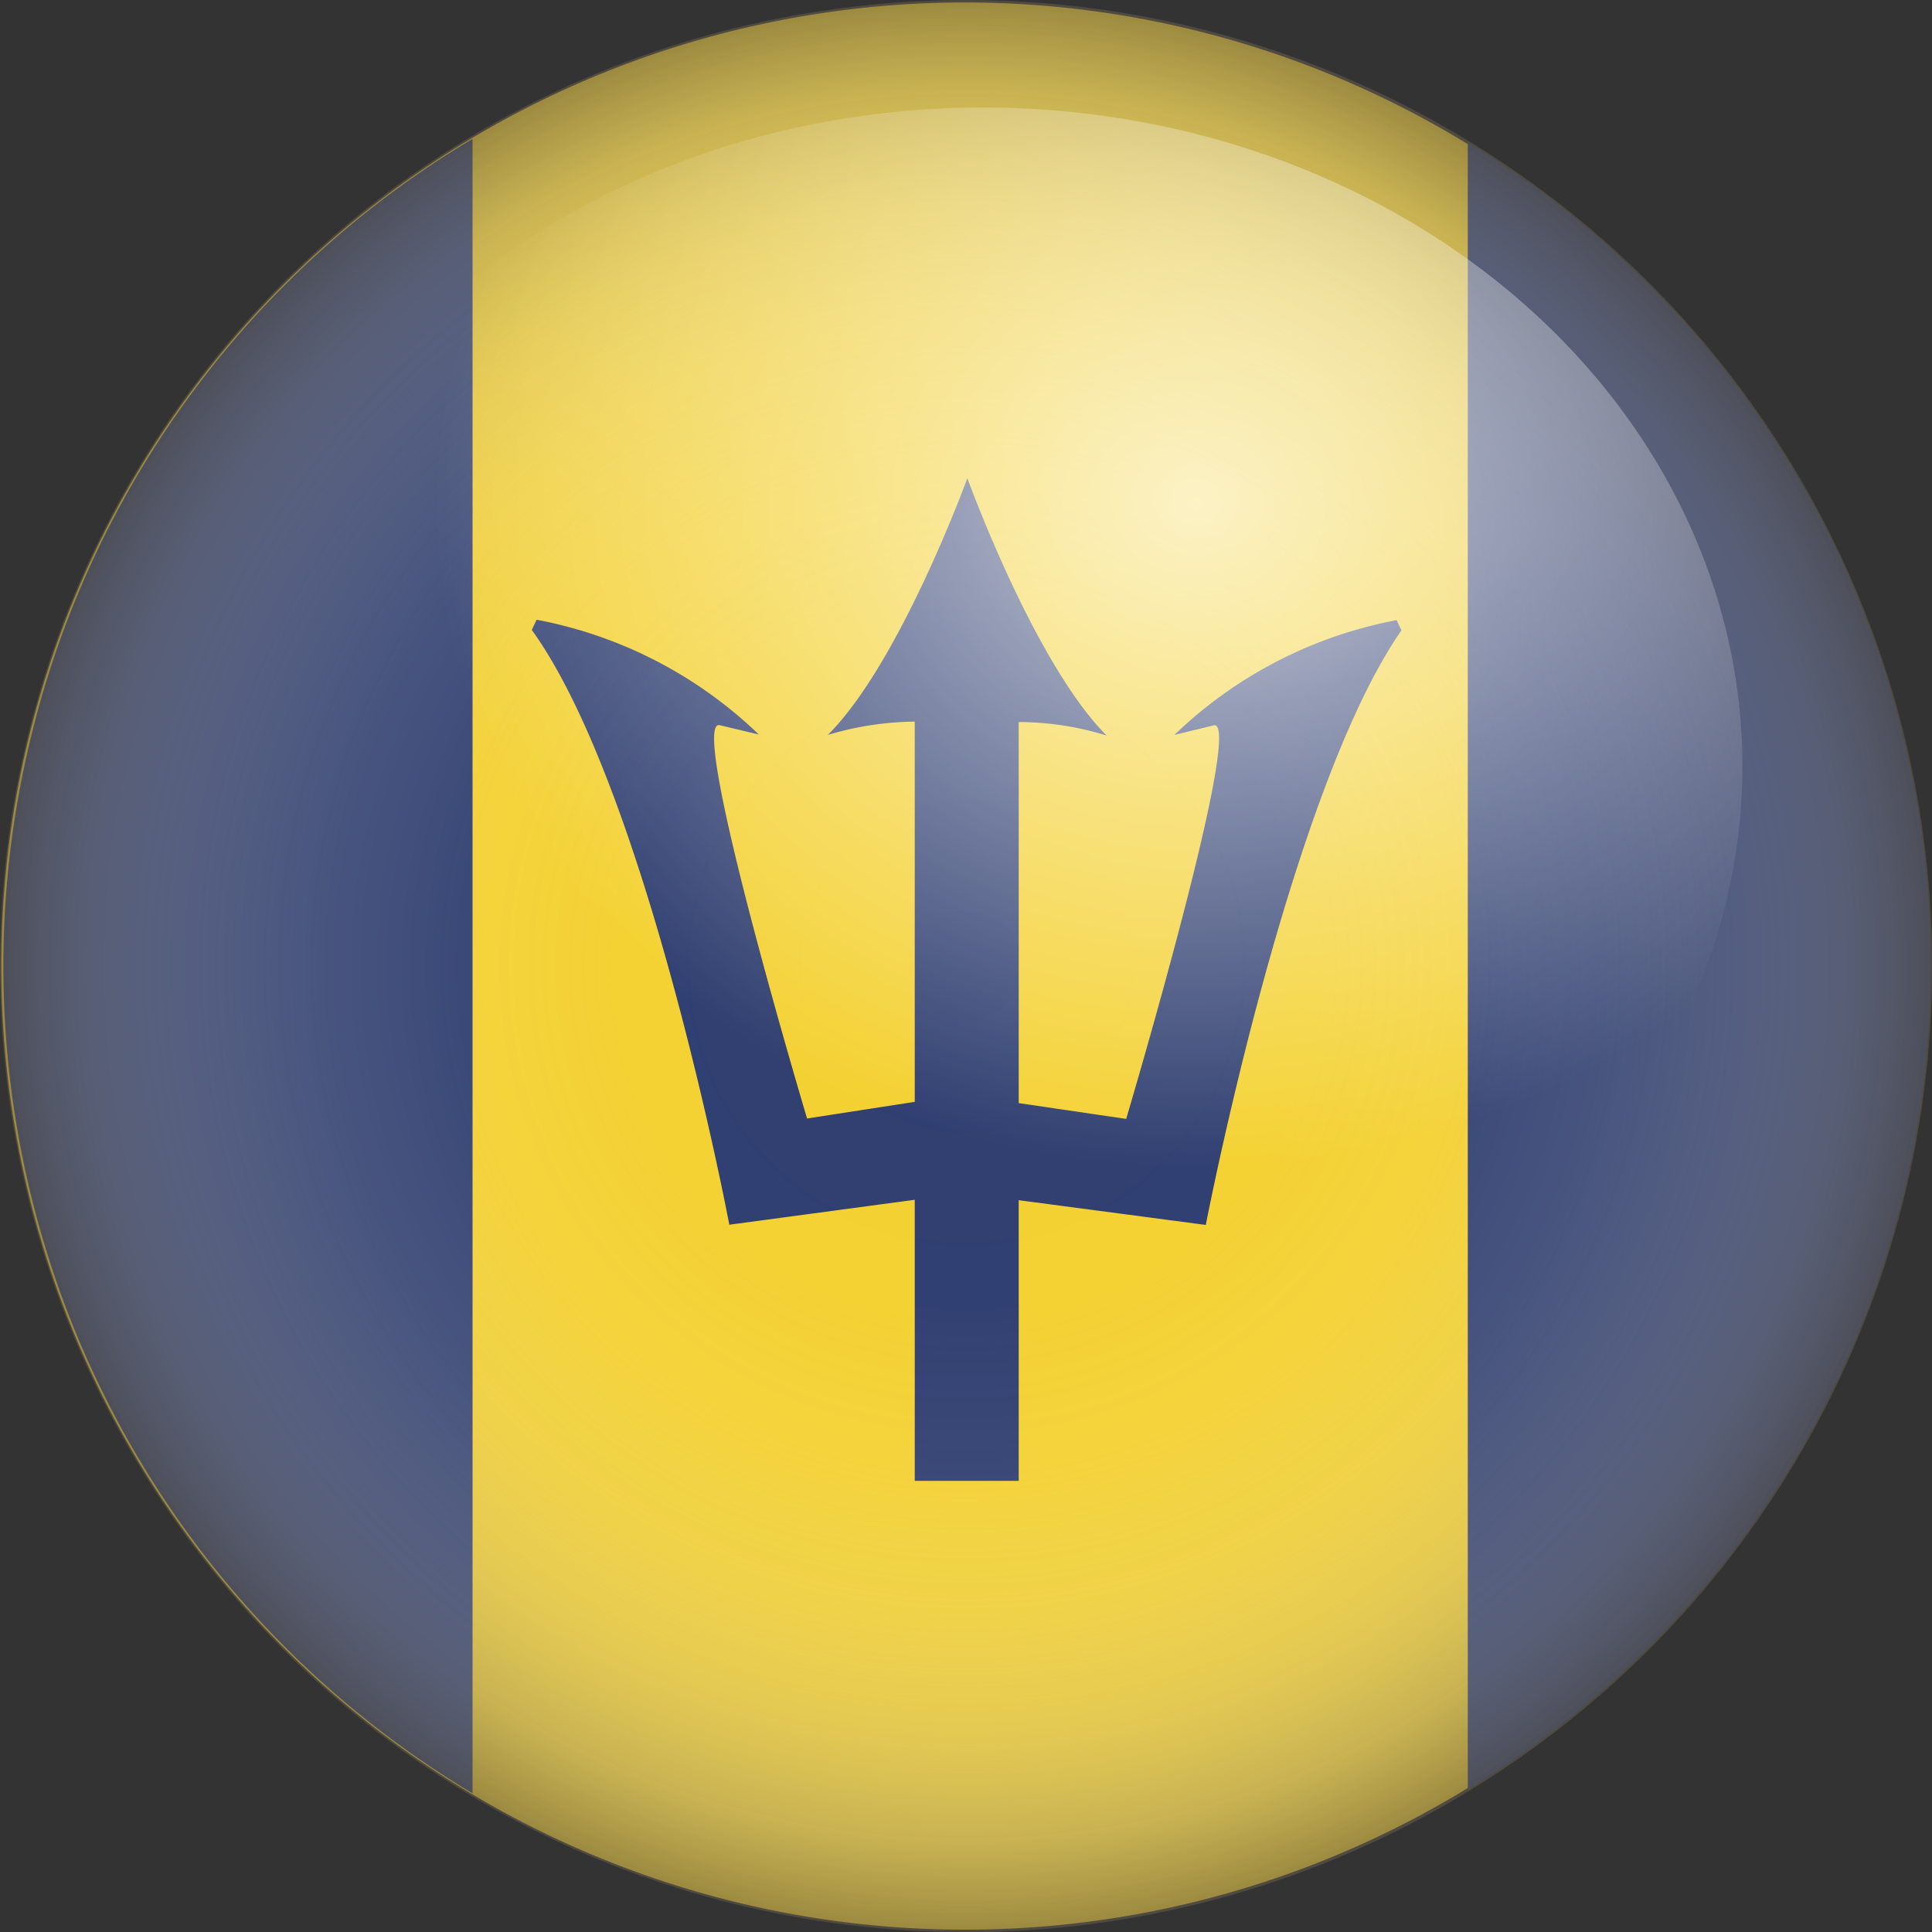 <svg xmlns="http://www.w3.org/2000/svg" xmlns:xlink="http://www.w3.org/1999/xlink" viewBox="0 0 92.93 92.93"><rect x="0" y="0" width="92.93" height="92.93" fill="#333333" stroke="none"/><defs><style>.cls-1{isolation:isolate;}.cls-2{fill:#f4d131;}.cls-3{fill:#2f3e70;}.cls-4{opacity:0.6;mix-blend-mode:multiply;fill:url(#radial-gradient);}.cls-5{opacity:0.7;fill:url(#radial-gradient-2);}</style><radialGradient id="radial-gradient" cx="46.47" cy="46.47" r="46.47" gradientUnits="userSpaceOnUse"><stop offset="0" stop-color="#fff" stop-opacity="0"/><stop offset="0.35" stop-color="#fbfbfb" stop-opacity="0.02"/><stop offset="0.53" stop-color="#eeedec" stop-opacity="0.11"/><stop offset="0.67" stop-color="#d8d6d2" stop-opacity="0.25"/><stop offset="0.79" stop-color="#b8b5ae" stop-opacity="0.44"/><stop offset="0.9" stop-color="#908b80" stop-opacity="0.7"/><stop offset="1" stop-color="#605949"/></radialGradient><radialGradient id="radial-gradient-2" cx="-251.35" cy="-10.35" r="27.44" gradientTransform="translate(391.72 36.31) scale(1.33 1.16)" gradientUnits="userSpaceOnUse"><stop offset="0" stop-color="#fff"/><stop offset="1" stop-color="#fff" stop-opacity="0"/></radialGradient></defs><title>Barbados</title><g class="cls-1"><g id="Layer_4" data-name="Layer 4"><path class="cls-2" d="M1.42,35.33A46.35,46.35,0,1,1,35.27,91.46,46.35,46.35,0,0,1,1.42,35.33"/><path class="cls-3" d="M40.05,92.37l-.81-.12.81.12M70.6,6.85V86.07a46.36,46.36,0,0,0,0-79.22M1.52,35.33A46.36,46.36,0,0,0,22.73,86.26V6.68A46.2,46.2,0,0,0,1.52,35.33"/><path class="cls-3" d="M44,71.23V57.71l-8.92,1.2S31.14,38,25.58,30.3l.23-.49a21,21,0,0,1,10.69,5.52l-1.89-.45c-1.54-.3,4.21,18.92,4.21,18.92L44,53V34.71a15,15,0,0,0-4.18.64C43.3,31.88,46.53,23,46.53,23s3.22,8.9,6.7,12.38A14.35,14.35,0,0,0,49,34.73V53.06l5.17.76s5.74-19.3,4.21-18.93l-1.89.46a21,21,0,0,1,10.69-5.52l.23.49C62,38.1,58,58.92,58,58.92L49,57.73v13.5Z"/><circle class="cls-4" cx="46.47" cy="46.47" r="46.47"/><ellipse class="cls-5" cx="47.28" cy="36.86" rx="36.53" ry="31.69"/></g></g></svg>